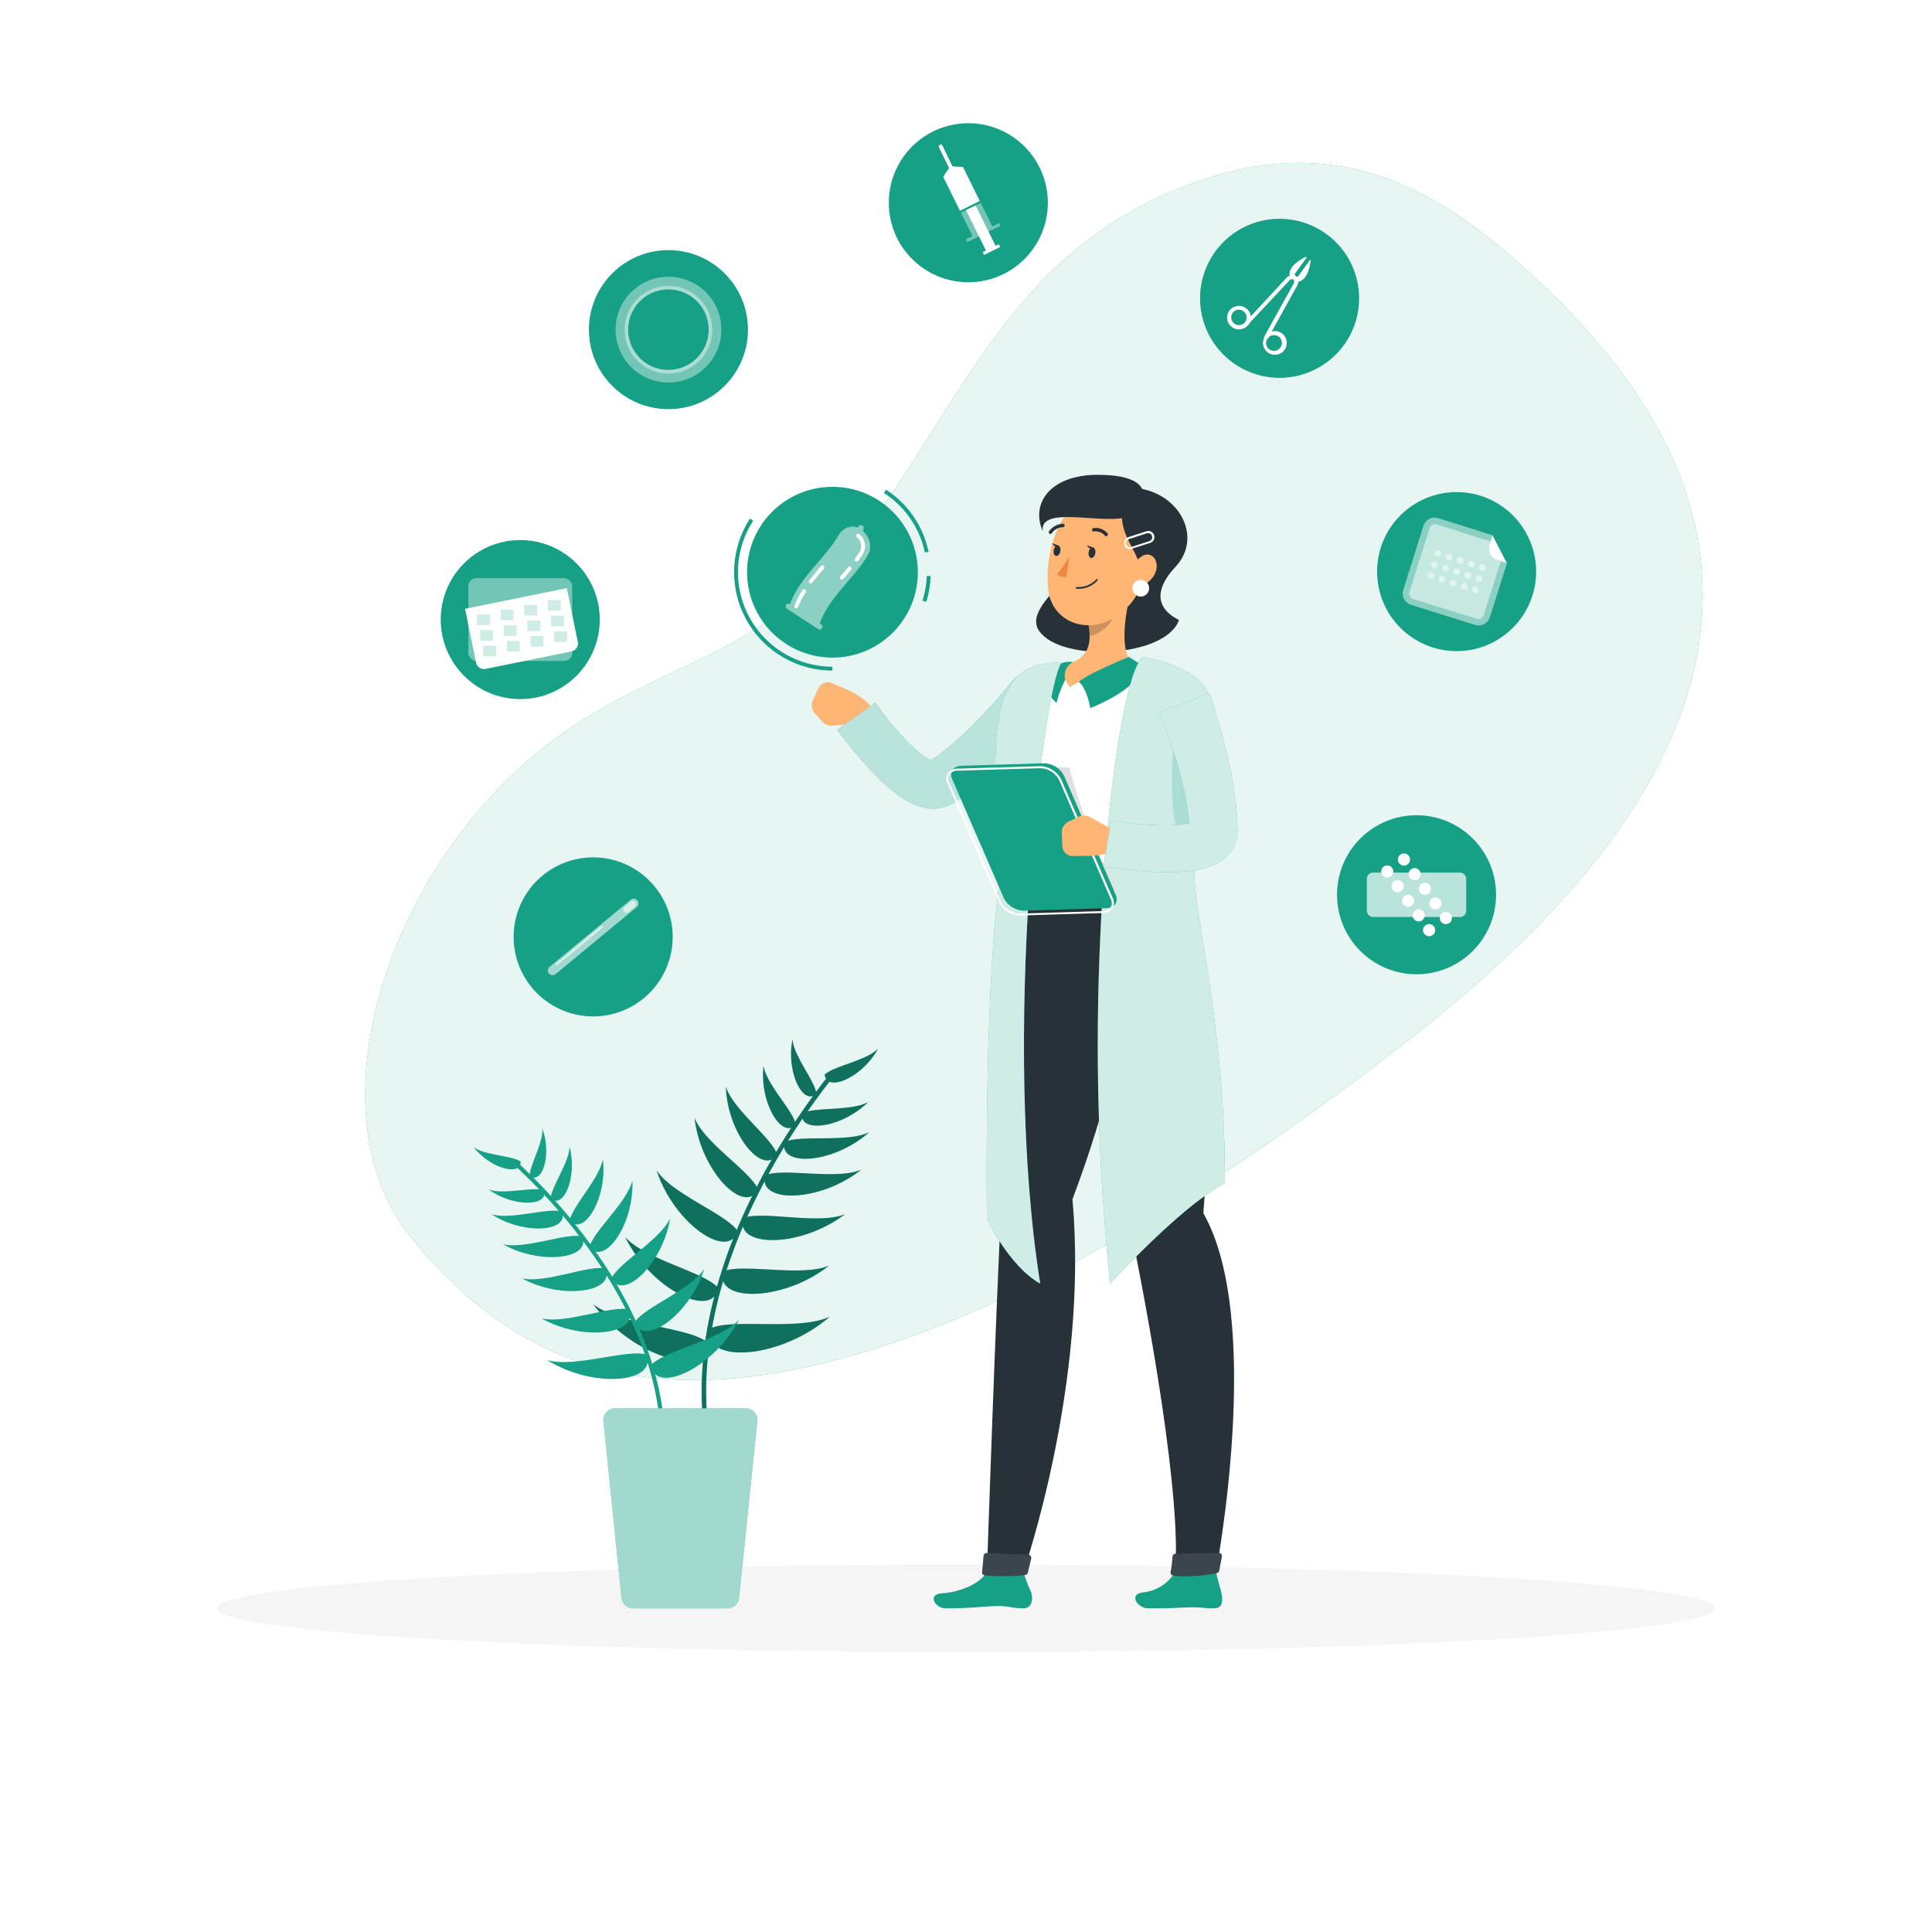 <svg class="animated" id="freepik_stories-contraception-methods" xmlns="http://www.w3.org/2000/svg" viewBox="0 0 500 500" version="1.1" xmlns:xlink="http://www.w3.org/1999/xlink" xmlns:svgjs="http://svgjs.com/svgjs"><style>svg#freepik_stories-contraception-methods:not(.animated) .animable {opacity: 0;}svg#freepik_stories-contraception-methods.animated #freepik--contraception-methods--inject-158 {animation: 1.5s Infinite  linear wind;animation-delay: 0s;}svg#freepik_stories-contraception-methods.animated #freepik--Character--inject-158 {animation: 1.5s Infinite  linear floating;animation-delay: 0s;}            @keyframes wind {                0% {                    transform: rotate( 0deg );                }                25% {                    transform: rotate( 1deg );                }                75% {                    transform: rotate( -1deg );                }            }                    @keyframes floating {                0% {                    opacity: 1;                    transform: translateY(0px);                }                50% {                    transform: translateY(-10px);                }                100% {                    opacity: 1;                    transform: translateY(0px);                }            }        </style><g id="freepik--background-simple--inject-158" class="animable" style="transform-origin: 267.587px 199.665px;"><path d="M106.09,319.86c-23.77-29.66-9-85.76,27-119.87,31.44-29.75,65.25-26.63,92.7-65,25.58-35.75,39.05-74,87.62-89.17C351.64,33.9,377.82,53.08,401,75.44c63.42,61.16,49.62,125.45-33.24,191.18C328.16,298,276.15,332.78,229.3,348.13,173.08,366.55,135.55,356.64,106.09,319.86Z" style="fill: rgb(22, 160, 133); transform-origin: 267.587px 199.665px;" id="elmmabgutfuhk" class="animable"></path><g id="elk2d9xc1ry3"><path d="M106.09,319.86c-23.77-29.66-9-85.76,27-119.87,31.44-29.75,65.25-26.63,92.7-65,25.58-35.75,39.05-74,87.62-89.17C351.64,33.9,377.82,53.08,401,75.44c63.42,61.16,49.62,125.45-33.24,191.18C328.16,298,276.15,332.78,229.3,348.13,173.08,366.55,135.55,356.64,106.09,319.86Z" style="fill: rgb(255, 255, 255); opacity: 0.9; transform-origin: 267.587px 199.665px;" class="animable"></path></g></g><g id="freepik--Shadow--inject-158" class="animable" style="transform-origin: 250px 416.24px;"><ellipse id="freepik--path--inject-158" cx="250" cy="416.24" rx="193.89" ry="11.32" style="fill: rgb(245, 245, 245); transform-origin: 250px 416.24px;" class="animable"></ellipse></g><g id="freepik--contraception-methods--inject-158" class="animable animator-active" style="transform-origin: 257.39px 146.97px;"><g id="el9l2zi0q2irb"><circle cx="250.6" cy="52.47" r="20.58" style="fill: rgb(22, 160, 133); transform-origin: 250.6px 52.47px; transform: rotate(-2.85deg);" class="animable"></circle></g><polygon points="253.56 52.01 248.43 54.54 244.1 45.76 245.93 43.01 249.23 43.23 253.56 52.01" style="fill: rgb(255, 255, 255); transform-origin: 248.83px 48.775px;" id="el56se7y35n9e" class="animable"></polygon><path d="M246.47,44.6a.51.51,0,0,1-.45-.27L243,38.14a.5.5,0,0,1,.9-.44l3,6.18a.5.5,0,0,1-.23.67A.42.42,0,0,1,246.47,44.6Z" style="fill: rgb(255, 255, 255); transform-origin: 244.95px 41.01px;" id="elyiy2kegqmib" class="animable"></path><g id="eliyk0do74bbh"><polygon points="256.81 58.59 253.81 52.5 248.68 55.03 251.68 61.12 249.96 61.97 250.31 62.67 258.87 58.44 258.53 57.74 256.81 58.59" style="fill: rgb(255, 255, 255); opacity: 0.4; transform-origin: 253.775px 57.585px;" class="animable"></polygon></g><polygon points="257.65 63.62 252.49 53.16 250 54.38 255.16 64.84 254.32 65.26 254.68 65.97 258.83 63.92 258.48 63.2 257.65 63.62" style="fill: rgb(255, 255, 255); transform-origin: 254.415px 59.565px;" id="elhkekezaeia5" class="animable"></polygon><path d="M347.82,89.28a20.58,20.58,0,1,1-4.59-28.74A20.58,20.58,0,0,1,347.82,89.28Z" style="fill: rgb(22, 160, 133); transform-origin: 331.155px 77.205px;" id="el517tgkw886y" class="animable"></path><path d="M338.13,66.69,334.28,72a.16.16,0,0,1-.26,0c-.38-.65-1.23-2.91,3.91-5.53A.16.16,0,0,1,338.13,66.69Z" style="fill: rgb(255, 255, 255); transform-origin: 335.934px 69.263px;" id="elkoun4ntvcz" class="animable"></path><path d="M327.65,87.79a.53.53,0,0,1-.24-.06.49.49,0,0,1-.19-.68l7.59-13.69a.87.87,0,0,0,0-.91l-.7-1a.49.49,0,0,1,.13-.69.5.5,0,0,1,.69.12l.7,1a1.87,1.87,0,0,1,.1,2l-7.6,13.7A.5.5,0,0,1,327.65,87.79Z" style="fill: rgb(255, 255, 255); transform-origin: 331.562px 79.233px;" id="elwfdk96vapdg" class="animable"></path><path d="M329.7,91.81a3.07,3.07,0,1,1,.48,0A2.59,2.59,0,0,1,329.7,91.81Zm0-5.06a1.83,1.83,0,0,0-.33,0,2,2,0,0,0-1.32.82,2,2,0,0,0,.45,2.83,2,2,0,0,0,2.84-.45h0a2,2,0,0,0-1.64-3.22Z" style="fill: rgb(255, 255, 255); transform-origin: 329.94px 88.75px;" id="el9qqgimods0s" class="animable"></path><path d="M339,67.31l-3.85,5.31a.15.15,0,0,0,.08.24c.74.17,3.16.26,4-5.44A.15.15,0,0,0,339,67.31Z" style="fill: rgb(255, 255, 255); transform-origin: 337.173px 70.099px;" id="elvntik4yzt5b" class="animable"></path><path d="M322.67,84.18a.48.48,0,0,1-.34-.14.48.48,0,0,1,0-.7L333,71.85a1.85,1.85,0,0,1,1.89-.51l1.17.35a.49.49,0,0,1,.34.62.5.5,0,0,1-.62.33l-1.17-.35a.87.87,0,0,0-.88.24L323,84A.52.52,0,0,1,322.67,84.18Z" style="fill: rgb(255, 255, 255); transform-origin: 329.301px 77.72px;" id="elk2jhzr3s2bq" class="animable"></path><path d="M320.61,85.23a3,3,0,0,1-1.77-.58,3,3,0,0,1-.68-4.24h0a3.05,3.05,0,0,1,2-1.21,3,3,0,0,1,2.25.54,3,3,0,0,1-1.3,5.45A3.88,3.88,0,0,1,320.61,85.23Zm0-5.07a1.84,1.84,0,0,0-.33,0A2,2,0,0,0,319,81h0a2,2,0,1,0,2.84-.45A2,2,0,0,0,320.62,80.16Zm-2.06.55h0Z" style="fill: rgb(255, 255, 255); transform-origin: 320.642px 82.196px;" id="eldgrjtzkb8r" class="animable"></path><g id="elqhxxafn7mhh"><circle cx="376.97" cy="147.93" r="20.58" style="fill: rgb(22, 160, 133); transform-origin: 376.97px 147.93px; transform: rotate(-14.13deg);" class="animable"></circle></g><g id="el98q42wnkmh"><path d="M390,145.74l-4.41,14a3.09,3.09,0,0,1-3.85,2l-16.58-5.22a3.07,3.07,0,0,1-2-3.85l5.22-16.57a3.07,3.07,0,0,1,3.85-2l14,4.41-.8,2.56a3.07,3.07,0,0,0,2,3.85Z" style="fill: rgb(255, 255, 255); opacity: 0.5; transform-origin: 376.509px 147.918px;" class="animable"></path></g><g id="elb19y90slqds"><path d="M388.4,145.24l-4.41,14a1.41,1.41,0,0,1-1.76.92L365.66,155a1.42,1.42,0,0,1-.92-1.76L370,136.62a1.4,1.4,0,0,1,1.76-.91l14,4.41-.3,1a3.07,3.07,0,0,0,2,3.85Z" style="fill: rgb(255, 255, 255); opacity: 0.5; transform-origin: 376.54px 147.933px;" class="animable"></path></g><g id="el1lkprh6kybz"><path d="M377.81,148.2a.88.88,0,1,1-.57-1.11A.89.89,0,0,1,377.81,148.2Z" style="fill: rgb(255, 255, 255); opacity: 0.5; transform-origin: 376.972px 147.928px;" class="animable"></path></g><g id="el4t494rekbra"><path d="M376.91,151.08a.88.88,0,0,1-1.11.58.9.9,0,0,1-.58-1.11.89.89,0,0,1,1.69.53Z" style="fill: rgb(255, 255, 255); opacity: 0.5; transform-origin: 376.056px 150.856px;" class="animable"></path></g><g id="elsks0rrqdkpk"><path d="M378.72,145.32a.88.88,0,1,1-.57-1.11A.88.88,0,0,1,378.72,145.32Z" style="fill: rgb(255, 255, 255); opacity: 0.5; transform-origin: 377.883px 145.049px;" class="animable"></path></g><g id="elp2ebqco65sc"><path d="M380.7,149.11a.88.88,0,0,1-1.11.57.88.88,0,0,1,.53-1.68A.89.89,0,0,1,380.7,149.11Z" style="fill: rgb(255, 255, 255); opacity: 0.5; transform-origin: 379.857px 148.841px;" class="animable"></path></g><g id="ellilhtqe6csc"><path d="M379.79,152a.88.88,0,1,1-1.68-.53.88.88,0,0,1,1.68.53Z" style="fill: rgb(255, 255, 255); opacity: 0.5; transform-origin: 378.95px 151.735px;" class="animable"></path></g><g id="el4jq8xp9lhs4"><path d="M381.61,146.22a.88.88,0,0,1-1.11.58.9.9,0,0,1-.58-1.11.89.89,0,0,1,1.69.53Z" style="fill: rgb(255, 255, 255); opacity: 0.5; transform-origin: 380.756px 145.996px;" class="animable"></path></g><g id="eltdgrergitjl"><path d="M383.58,150a.88.88,0,0,1-1.68-.52.88.88,0,1,1,1.68.52Z" style="fill: rgb(255, 255, 255); opacity: 0.5; transform-origin: 382.75px 149.707px;" class="animable"></path></g><g id="elah54tqhk31s"><path d="M382.67,152.9a.88.88,0,1,1-.57-1.11A.89.89,0,0,1,382.67,152.9Z" style="fill: rgb(255, 255, 255); opacity: 0.5; transform-origin: 381.832px 152.628px;" class="animable"></path></g><g id="elawur7prfcxi"><path d="M384.49,147.13a.88.88,0,1,1-.58-1.11A.89.89,0,0,1,384.49,147.13Z" style="fill: rgb(255, 255, 255); opacity: 0.5; transform-origin: 383.651px 146.861px;" class="animable"></path></g><g id="elp6wq720u7er"><path d="M374.93,147.29a.88.88,0,1,1-.58-1.11A.89.89,0,0,1,374.93,147.29Z" style="fill: rgb(255, 255, 255); opacity: 0.5; transform-origin: 374.091px 147.021px;" class="animable"></path></g><g id="elrkgpcwvdywf"><path d="M374,150.18a.88.88,0,1,1-.57-1.11A.88.88,0,0,1,374,150.18Z" style="fill: rgb(255, 255, 255); opacity: 0.5; transform-origin: 373.163px 149.908px;" class="animable"></path></g><g id="elka2g53mgmao"><path d="M375.84,144.41a.88.88,0,0,1-1.11.57.88.88,0,0,1,.53-1.68A.89.89,0,0,1,375.84,144.41Z" style="fill: rgb(255, 255, 255); opacity: 0.5; transform-origin: 374.998px 144.141px;" class="animable"></path></g><g id="elytvu5zeg8p"><path d="M372.05,146.38a.88.88,0,0,1-1.11.58.9.9,0,0,1-.58-1.11.89.89,0,0,1,1.69.53Z" style="fill: rgb(255, 255, 255); opacity: 0.5; transform-origin: 371.196px 146.156px;" class="animable"></path></g><g id="elt2w1lnalit"><path d="M371.14,149.27a.88.88,0,0,1-1.11.57.88.88,0,0,1,.53-1.68A.89.89,0,0,1,371.14,149.27Z" style="fill: rgb(255, 255, 255); opacity: 0.5; transform-origin: 370.297px 149.001px;" class="animable"></path></g><g id="el0i65lutfkud"><path d="M373,143.5a.88.88,0,1,1-.57-1.11A.89.89,0,0,1,373,143.5Z" style="fill: rgb(255, 255, 255); opacity: 0.5; transform-origin: 372.162px 143.229px;" class="animable"></path></g><path d="M386.23,138.52l-.81,2.56a3.09,3.09,0,0,0,2,3.85l2.56.81Z" style="fill: rgb(255, 255, 255); transform-origin: 387.631px 142.13px;" id="eln5g4r9thmxj" class="animable"></path><g id="elwn3k4xuq1l"><circle cx="172.99" cy="85.31" r="20.58" style="fill: rgb(22, 160, 133); transform-origin: 172.99px 85.31px; transform: rotate(-22.5deg);" class="animable"></circle></g><g id="eloyses7epk79"><g style="opacity: 0.4; transform-origin: 173px 85.31px;" class="animable"><path d="M173,71.62a13.69,13.69,0,1,0,13.69,13.69A13.68,13.68,0,0,0,173,71.62Zm0,24.1A10.42,10.42,0,1,1,183.4,85.31,10.41,10.41,0,0,1,173,95.72Z" style="fill: rgb(255, 255, 255); transform-origin: 173px 85.31px;" id="el2cespinvlc7" class="animable"></path></g></g><g id="eltge3l9h8nef"><g style="opacity: 0.4; transform-origin: 173px 85.34px;" class="animable"><path d="M173,74a11.34,11.34,0,1,0,11.34,11.34A11.34,11.34,0,0,0,173,74Zm0,21.75A10.42,10.42,0,1,1,183.4,85.31,10.41,10.41,0,0,1,173,95.72Z" style="fill: rgb(255, 255, 255); transform-origin: 173px 85.34px;" id="el6ll2o76j2kh" class="animable"></path></g></g><g id="ell4qpvq02ufp"><circle cx="366.6" cy="231.56" r="20.58" style="fill: rgb(22, 160, 133); transform-origin: 366.6px 231.56px; transform: rotate(-80.59deg);" class="animable"></circle></g><g id="elx8x3my3528"><rect x="353.74" y="225.82" width="25.72" height="11.5" rx="1.58" style="fill: rgb(255, 255, 255); opacity: 0.7; transform-origin: 366.6px 231.57px; transform: rotate(54.41deg);" class="animable"></rect></g><path d="M369.68,231.29a1.57,1.57,0,1,1,.36-2.19A1.58,1.58,0,0,1,369.68,231.29Z" style="fill: rgb(255, 255, 255); transform-origin: 368.762px 230.015px;" id="elbtd5szbufdd" class="animable"></path><path d="M365.35,234.39a1.57,1.57,0,1,1,.36-2.19A1.56,1.56,0,0,1,365.35,234.39Z" style="fill: rgb(255, 255, 255); transform-origin: 364.436px 233.115px;" id="elmlfo1gr76z" class="animable"></path><path d="M372.39,235.08a1.57,1.57,0,1,1,.36-2.19A1.57,1.57,0,0,1,372.39,235.08Z" style="fill: rgb(255, 255, 255); transform-origin: 371.474px 233.805px;" id="elcaj36qa8tjr" class="animable"></path><path d="M368.06,238.17a1.56,1.56,0,1,1,.36-2.18A1.56,1.56,0,0,1,368.06,238.17Z" style="fill: rgb(255, 255, 255); transform-origin: 367.153px 236.901px;" id="eldpkoe0pkf9j" class="animable"></path><path d="M375.1,238.86a1.57,1.57,0,1,1,.36-2.18A1.58,1.58,0,0,1,375.1,238.86Z" style="fill: rgb(255, 255, 255); transform-origin: 374.177px 237.588px;" id="elm1xcfrme0l" class="animable"></path><path d="M370.77,242a1.57,1.57,0,1,1,.36-2.19A1.57,1.57,0,0,1,370.77,242Z" style="fill: rgb(255, 255, 255); transform-origin: 369.854px 240.725px;" id="elorkeotdmwgc" class="animable"></path><path d="M367,227.5a1.56,1.56,0,1,1,.36-2.18A1.57,1.57,0,0,1,367,227.5Z" style="fill: rgb(255, 255, 255); transform-origin: 366.091px 226.231px;" id="elzg4ox36ptum" class="animable"></path><path d="M362.64,230.6a1.57,1.57,0,1,1,.36-2.18A1.55,1.55,0,0,1,362.64,230.6Z" style="fill: rgb(255, 255, 255); transform-origin: 361.723px 229.328px;" id="el6b9c2eyyg1j" class="animable"></path><path d="M364.26,223.72a1.57,1.57,0,1,1,.36-2.19A1.58,1.58,0,0,1,364.26,223.72Z" style="fill: rgb(255, 255, 255); transform-origin: 363.342px 222.445px;" id="elug4pg9ufcim" class="animable"></path><path d="M359.93,226.81a1.56,1.56,0,1,1,.36-2.18A1.55,1.55,0,0,1,359.93,226.81Z" style="fill: rgb(255, 255, 255); transform-origin: 359.025px 225.541px;" id="eljfx5zredme" class="animable"></path><path d="M166.62,258.33a20.58,20.58,0,1,1,2.73-29A20.58,20.58,0,0,1,166.62,258.33Z" style="fill: rgb(22, 160, 133); transform-origin: 153.509px 242.467px;" id="elbmqh2ssjcfa" class="animable"></path><g id="el0nxs5vyixumr"><path d="M142.07,251.94h0a1.23,1.23,0,0,1,.16-1.72l21-17.36a1.22,1.22,0,0,1,1.72.16h0a1.22,1.22,0,0,1-.16,1.72l-21,17.36A1.22,1.22,0,0,1,142.07,251.94Z" style="fill: rgb(255, 255, 255); opacity: 0.6; transform-origin: 153.512px 242.48px;" class="animable"></path></g><g id="ellfwco12evhd"><path d="M161.49,235.87h0a.82.82,0,0,1,.11-1.16l1.64-1.36a.83.83,0,0,1,1.16.11h0a.84.84,0,0,1-.11,1.16L162.64,236A.81.81,0,0,1,161.49,235.87Z" style="fill: rgb(255, 255, 255); opacity: 0.6; transform-origin: 162.941px 234.673px;" class="animable"></path></g><g id="ele7nop7d262o"><path d="M143.87,249.75h0a.28.28,0,0,1,0-.39l11.73-9.71a.28.28,0,0,1,.39,0h0a.28.28,0,0,1,0,.39l-11.73,9.71A.28.28,0,0,1,143.87,249.75Z" style="fill: rgb(255, 255, 255); opacity: 0.6; transform-origin: 149.93px 244.7px;" class="animable"></path></g><g id="elzz6w0q4bi2"><circle cx="134.64" cy="160.35" r="20.58" style="fill: rgb(22, 160, 133); transform-origin: 134.64px 160.35px; transform: rotate(-86.46deg);" class="animable"></circle></g><g id="elw06yosium9"><rect x="121.21" y="149.63" width="26.88" height="21.44" rx="2.1" style="fill: rgb(255, 255, 255); opacity: 0.4; transform-origin: 134.65px 160.35px; transform: rotate(-11.49deg);" class="animable"></rect></g><path d="M120.36,157.56l2.83,13.91a2.11,2.11,0,0,0,2.48,1.64l22.22-4.52a2.1,2.1,0,0,0,1.64-2.47l-2.83-13.91Z" style="fill: rgb(255, 255, 255); transform-origin: 134.965px 162.681px;" id="el8mvc181nqpn" class="animable"></path><g id="elp5gvmtpw8un"><rect x="135.66" y="156.54" width="3.35" height="2.75" style="fill: rgb(22, 160, 133); opacity: 0.2; transform-origin: 137.335px 157.915px; transform: rotate(-11.49deg);" class="animable"></rect></g><g id="elipnwbl4g37"><rect x="136.48" y="160.58" width="3.35" height="2.75" style="fill: rgb(22, 160, 133); opacity: 0.2; transform-origin: 138.155px 161.955px; transform: rotate(-11.49deg);" class="animable"></rect></g><g id="elxd8f8y5h1v"><rect x="141.78" y="155.3" width="3.35" height="2.75" style="fill: rgb(22, 160, 133); opacity: 0.2; transform-origin: 143.455px 156.675px; transform: rotate(-11.49deg);" class="animable"></rect></g><g id="ela9g3nnkyuue"><rect x="142.6" y="159.34" width="3.35" height="2.75" style="fill: rgb(22, 160, 133); opacity: 0.2; transform-origin: 144.275px 160.715px; transform: rotate(-11.49deg);" class="animable"></rect></g><g id="elaupti5cozu"><rect x="129.54" y="157.78" width="3.35" height="2.75" style="fill: rgb(22, 160, 133); opacity: 0.2; transform-origin: 131.215px 159.155px; transform: rotate(-11.49deg);" class="animable"></rect></g><g id="elvg5cnx7q78"><rect x="130.36" y="161.83" width="3.35" height="2.75" style="fill: rgb(22, 160, 133); opacity: 0.2; transform-origin: 132.035px 163.205px; transform: rotate(-11.49deg);" class="animable"></rect></g><g id="eln6pxkrqss6"><rect x="123.42" y="159.03" width="3.35" height="2.75" style="fill: rgb(22, 160, 133); opacity: 0.2; transform-origin: 125.095px 160.405px; transform: rotate(-11.49deg);" class="animable"></rect></g><g id="el9if9z4pt9u9"><rect x="124.24" y="163.07" width="3.35" height="2.75" style="fill: rgb(22, 160, 133); opacity: 0.2; transform-origin: 125.915px 164.445px; transform: rotate(-11.49deg);" class="animable"></rect></g><g id="elul8gyexaind"><rect x="137.3" y="164.62" width="3.35" height="2.75" style="fill: rgb(22, 160, 133); opacity: 0.2; transform-origin: 138.975px 165.995px; transform: rotate(-11.49deg);" class="animable"></rect></g><g id="elgwc6egwo62"><rect x="143.43" y="163.38" width="3.35" height="2.75" style="fill: rgb(22, 160, 133); opacity: 0.2; transform-origin: 145.105px 164.755px; transform: rotate(-11.49deg);" class="animable"></rect></g><g id="ellnfmkc6etzr"><rect x="131.18" y="165.87" width="3.35" height="2.75" style="fill: rgb(22, 160, 133); opacity: 0.2; transform-origin: 132.855px 167.245px; transform: rotate(-11.49deg);" class="animable"></rect></g><g id="elorsmfcds31"><rect x="125.06" y="167.11" width="3.35" height="2.75" style="fill: rgb(22, 160, 133); opacity: 0.2; transform-origin: 126.735px 168.485px; transform: rotate(-11.49deg);" class="animable"></rect></g></g><g id="freepik--Character--inject-158" class="animable" style="transform-origin: 255.133px 269.558px;"><path d="M290.93,126.21c13.24-.74,21,12.21,13.32,20.45s-2.22,12.29.87,13.79c-3.38,9.74-30.44,11.08-36.18,2.86-4.82-6.9,14-15.78,9.46-23.31S280.63,126,290.93,126.21Z" style="fill: rgb(38, 50, 56); transform-origin: 287.717px 147.443px;" id="el1c7ub1ekewm" class="animable"></path><path d="M210.9,184.63l1.86,2.09a3.25,3.25,0,0,0,2.78,1.08l4.89-.52a6.09,6.09,0,0,0,4.66-3.07l.59-1.06c-2.84-3.68-8.63-5.57-8.63-5.57l-1.59-.72a2.71,2.71,0,0,0-3.64,1.27l-1.47,3.13A3.12,3.12,0,0,0,210.9,184.63Z" style="fill: rgb(255, 181, 115); transform-origin: 217.881px 182.201px;" id="elrn5exqy3xfj" class="animable"></path><path d="M273.44,184.15c-1.07,1.2-2,2.24-3.07,3.33s-2.05,2.12-3.09,3.17c-2.09,2.09-4.2,4.16-6.4,6.16a93.73,93.73,0,0,1-14.55,11.25l-.05,0a4,4,0,0,1-.4.22,10.14,10.14,0,0,1-4.68,1,12.36,12.36,0,0,1-3.57-.69,19.49,19.49,0,0,1-4.67-2.43,45,45,0,0,1-6.35-5.51c-1.86-1.88-3.57-3.8-5.2-5.76s-3.19-3.87-4.79-6l9.9-7.05c1.24,1.74,2.69,3.65,4.12,5.38s3,3.43,4.51,5a33.12,33.12,0,0,0,4.64,3.9,7.79,7.79,0,0,0,1.74.9c.15.05.18,0,0,0a2.37,2.37,0,0,0-1.17.26l-.45.24a62.3,62.3,0,0,0,6.12-4.6c2-1.7,4-3.55,5.89-5.47s3.79-3.91,5.61-5.95c.9-1,1.8-2.06,2.68-3.11s1.77-2.13,2.53-3.1Z" style="fill: rgb(22, 160, 133); transform-origin: 245.03px 192.287px;" id="el3jqcvimxcy7" class="animable"></path><g id="elwg30v8jmvvl"><path d="M273.44,184.15c-1.07,1.2-2,2.24-3.07,3.33s-2.05,2.12-3.09,3.17c-2.09,2.09-4.2,4.16-6.4,6.16a93.73,93.73,0,0,1-14.55,11.25l-.05,0a4,4,0,0,1-.4.22,10.14,10.14,0,0,1-4.68,1,12.36,12.36,0,0,1-3.57-.69,19.49,19.49,0,0,1-4.67-2.43,45,45,0,0,1-6.35-5.51c-1.86-1.88-3.57-3.8-5.2-5.76s-3.19-3.87-4.79-6l9.9-7.05c1.24,1.74,2.69,3.65,4.12,5.38s3,3.43,4.51,5a33.12,33.12,0,0,0,4.64,3.9,7.79,7.79,0,0,0,1.74.9c.15.05.18,0,0,0a2.37,2.37,0,0,0-1.17.26l-.45.24a62.3,62.3,0,0,0,6.12-4.6c2-1.7,4-3.55,5.89-5.47s3.79-3.91,5.61-5.95c.9-1,1.8-2.06,2.68-3.11s1.77-2.13,2.53-3.1Z" style="fill: rgb(255, 255, 255); opacity: 0.7; transform-origin: 245.03px 192.287px;" class="animable"></path></g><path d="M297.14,416.23c7,0,6.46-.11,10.37-.24,3.35-.12,4.14.3,6.82.24,2.25-.05,2.22-2.2,1.6-4.67-.32-1.24-.81-2.76-1.24-4.77H304.13a10.86,10.86,0,0,1-8.35,5.32C292,412.61,294.37,416.23,297.14,416.23Z" style="fill: rgb(22, 160, 133); transform-origin: 305.055px 411.513px;" id="eltqj8grbkg2d" class="animable"></path><path d="M244.73,416.23c6.83,0,9.13-.45,13-.58,3.3-.12,3.81.58,7.15.58,2.21,0,2.63-2.49,1.91-4.36a28.7,28.7,0,0,1-1.91-5.08h-9.43c-1.84,3-6.57,5.2-11.77,5.57C239.93,412.63,242,416.23,244.73,416.23Z" style="fill: rgb(22, 160, 133); transform-origin: 254.377px 411.51px;" id="elzf42123smy" class="animable"></path><path d="M261.43,230s-3.66,49.16-2.21,80.38c-1.56,29.31-3.8,96.43-3.8,96.43.16,1.5,8.05.9,9.43,0,0,0,17-48.89,12.7-96.43C296.23,260.78,294.14,230,294.14,230Z" style="fill: rgb(38, 50, 56); transform-origin: 274.815px 318.862px;" id="eluk67qqg09t" class="animable"></path><path d="M271.24,230s14.51,55.49,20.27,82.74c6.06,28.61,14.24,75.06,12.62,94.07,1.6.95,7.33,1,10.56,0,0,0,12.47-65.26-3.26-92.81,5.5-67.79-12.47-84-12.47-84Z" style="fill: rgb(38, 50, 56); transform-origin: 295.31px 318.771px;" id="elc85rooqenrt" class="animable"></path><path d="M303.44,402.83a28.59,28.59,0,0,1-.47,3.91.78.78,0,0,0,.65,1c3.85.62,9.47-.28,11.25-.6a.82.82,0,0,0,.67-.67l.68-3.65a.79.79,0,0,0-.8-.94l-11.17.21A.83.83,0,0,0,303.44,402.83Z" style="fill: rgb(38, 50, 56); transform-origin: 309.585px 404.916px;" id="ela6bp8279a4p" class="animable"></path><g id="elqpbbiam22l9"><path d="M303.44,402.83a28.59,28.59,0,0,1-.47,3.91.78.78,0,0,0,.65,1c3.85.62,9.47-.28,11.25-.6a.82.82,0,0,0,.67-.67l.68-3.65a.79.79,0,0,0-.8-.94l-11.17.21A.83.83,0,0,0,303.44,402.83Z" style="fill: rgb(255, 255, 255); opacity: 0.1; transform-origin: 309.585px 404.916px;" class="animable"></path></g><path d="M254.54,402.66c-.08,1-.22,2.83-.38,4.17a.81.81,0,0,0,.7.9,56,56,0,0,0,10.41-.12A.81.81,0,0,0,266,407l.87-3.65a.82.82,0,0,0-.76-1l-10.71-.42A.79.79,0,0,0,254.54,402.66Z" style="fill: rgb(38, 50, 56); transform-origin: 260.522px 404.921px;" id="elpla23z6g26r" class="animable"></path><g id="elcfpowcmfk3o"><path d="M254.54,402.66c-.08,1-.22,2.83-.38,4.17a.81.81,0,0,0,.7.9,56,56,0,0,0,10.41-.12A.81.81,0,0,0,266,407l.87-3.65a.82.82,0,0,0-.76-1l-10.71-.42A.79.79,0,0,0,254.54,402.66Z" style="fill: rgb(255, 255, 255); opacity: 0.1; transform-origin: 260.522px 404.921px;" class="animable"></path></g><path d="M259.31,185.79a167.31,167.31,0,0,0,.24,17.17c.29,7.46.8,14.79,1.88,27H299c-.75-10.58.48-22.62,7.22-46.41a8.76,8.76,0,0,0-7.49-11.38c-1.49-.15-3.06-.27-4.68-.35a118.08,118.08,0,0,0-17,0c-1.86.17-3.77.4-5.61.65A14.12,14.12,0,0,0,259.31,185.79Z" style="fill: rgb(255, 255, 255); transform-origin: 282.914px 200.737px;" id="elvzqvr2g97g" class="animable"></path><path d="M292.81,152.65c-1.48,5.48-3.3,15.53.26,19.19,0,0-5.19-.78-16.22,6-3.19-4.58-.82-6-.82-6,6.22-1.46,6.4-6,5.66-10.26Z" style="fill: rgb(255, 181, 115); transform-origin: 284.127px 165.245px;" id="el3h87z6suzzh" class="animable"></path><path d="M279.17,176.5c2.07,1.38,3,6.74,3,6.74s13.72-5.19,13.22-11.25a35.16,35.16,0,0,1-3.19-2S281.29,174.41,279.17,176.5Z" style="fill: rgb(22, 160, 133); transform-origin: 287.287px 176.615px;" id="el5u0i5bfhxmf" class="animable"></path><path d="M275.72,175.92a23.5,23.5,0,0,0-2.27,6c-5.51-4.55.9-10.07.9-10.07a4.65,4.65,0,0,1,3.28-.47A3.88,3.88,0,0,0,275.72,175.92Z" style="fill: rgb(22, 160, 133); transform-origin: 274.422px 176.593px;" id="elmeqvs48460s" class="animable"></path><g id="eld61436ngquk"><path d="M288.28,156.29l-6.59,5.29a17.36,17.36,0,0,1,.3,3c2.36-.34,5.76-2.9,6.19-5.34A8.29,8.29,0,0,0,288.28,156.29Z" style="opacity: 0.2; transform-origin: 285.029px 160.435px;" class="animable"></path></g><path d="M297.49,141.65c-1.66,8.85-2.18,12.62-7.23,16.87-7.6,6.39-18,3-19-6-.89-8.12,2-21.24,11.1-24.16A11.53,11.53,0,0,1,297.49,141.65Z" style="fill: rgb(255, 181, 115); transform-origin: 284.427px 144.755px;" id="elcdl6nex04ai" class="animable"></path><path d="M291.09,130.15c-2.69,7.16,3.07,11.42,4.35,17.61C302.11,143.33,302.58,124.81,291.09,130.15Z" style="fill: rgb(38, 50, 56); transform-origin: 295.268px 138.476px;" id="el292tj4q6hk7" class="animable"></path><path d="M292.44,142.12a1.58,1.58,0,0,1-.71-.17A1.53,1.53,0,0,1,291,141a1.57,1.57,0,0,1,.09-1.2,1.59,1.59,0,0,1,.91-.78l4.68-1.52a1.57,1.57,0,1,1,1,3h0L292.92,142A1.61,1.61,0,0,1,292.44,142.12Zm4.68-4.16a1,1,0,0,0-.33.06l-4.68,1.52a1.07,1.07,0,0,0-.69,1.34,1.08,1.08,0,0,0,.53.62,1.07,1.07,0,0,0,.82.07l4.68-1.53a1.06,1.06,0,0,0,.68-1.34,1,1,0,0,0-.53-.62A1,1,0,0,0,297.12,138Zm.41,2.32Z" style="fill: rgb(255, 255, 255); transform-origin: 294.842px 139.769px;" id="elwg78q99yt9" class="animable"></path><path d="M283.47,143.12c-.11.75-.58,1.33-1.06,1.29s-.78-.67-.68-1.42.59-1.33,1.07-1.29S283.58,142.37,283.47,143.12Z" style="fill: rgb(38, 50, 56); transform-origin: 282.602px 143.055px;" id="eloyyi370326" class="animable"></path><path d="M274.43,142.59c-.11.75-.59,1.33-1.07,1.29s-.78-.67-.67-1.42.58-1.33,1.06-1.29S274.53,141.84,274.43,142.59Z" style="fill: rgb(38, 50, 56); transform-origin: 273.558px 142.525px;" id="elv7n2ysmsha8" class="animable"></path><path d="M274,141.22l-1.69-.64S273,142.05,274,141.22Z" style="fill: rgb(38, 50, 56); transform-origin: 273.155px 141.027px;" id="elgt3optf7j9i" class="animable"></path><path d="M276.77,144a22.25,22.25,0,0,1-3.31,4.59,3,3,0,0,0,2.55.69Z" style="fill: rgb(237, 137, 62); transform-origin: 275.115px 146.667px;" id="el83eyop5bscs" class="animable"></path><path d="M279.83,152.36a7.37,7.37,0,0,1-1.25,0,.2.2,0,0,1-.18-.24.24.24,0,0,1,.25-.2,6.28,6.28,0,0,0,5.07-2,.21.21,0,0,1,.31,0,.22.22,0,0,1,0,.31A6.66,6.66,0,0,1,279.83,152.36Z" style="fill: rgb(38, 50, 56); transform-origin: 281.245px 151.119px;" id="eltthph28s6zl" class="animable"></path><path d="M298.49,149.17a6.17,6.17,0,0,1-4.21,2.7c-2.12.24-2.66-2.23-1.63-4.46.93-2,3.14-4.55,5.06-3.75S299.82,147.27,298.49,149.17Z" style="fill: rgb(255, 181, 115); transform-origin: 295.745px 147.698px;" id="el7bgvw1ohv8s" class="animable"></path><path d="M297.39,152.23a2.16,2.16,0,1,1-2.16-2.16A2.16,2.16,0,0,1,297.39,152.23Z" style="fill: rgb(255, 255, 255); transform-origin: 295.23px 152.23px;" id="elku84ptjbj2p" class="animable"></path><path d="M286.26,138.77a.41.41,0,0,1-.3-.14,3.27,3.27,0,0,0-2.87-1.1.41.41,0,0,1-.49-.34.48.48,0,0,1,.38-.52,4,4,0,0,1,3.64,1.35.44.44,0,0,1-.05.62A.53.53,0,0,1,286.26,138.77Z" style="fill: rgb(38, 50, 56); transform-origin: 284.661px 137.697px;" id="eleynyqodwzc9" class="animable"></path><path d="M271.89,138.17a.43.43,0,0,1-.31-.08.44.44,0,0,1-.06-.62,4.66,4.66,0,0,1,3.62-1.92.4.4,0,0,1,.38.46.47.47,0,0,1-.48.42,3.73,3.73,0,0,0-2.85,1.56A.5.5,0,0,1,271.89,138.17Z" style="fill: rgb(38, 50, 56); transform-origin: 273.472px 136.862px;" id="el4t8e6wwp40r" class="animable"></path><path d="M283,141.76l-1.69-.65S282,142.58,283,141.76Z" style="fill: rgb(38, 50, 56); transform-origin: 282.155px 141.559px;" id="el8dsgmjqket7" class="animable"></path><path d="M295.82,170c-4.17,2.86-9.75,33.62-11.35,79.38a600,600,0,0,0,2.83,82.86s18.27-20.08,29.68-26c.22-42.7-8.87-71.87-7.82-82.65s7-40.59,2.43-46.19S295.82,170,295.82,170Z" style="fill: rgb(22, 160, 133); transform-origin: 300.543px 251.12px;" id="el3l7erf7nakp" class="animable"></path><g id="elgu29j9rbsq"><path d="M295.82,170c-4.17,2.86-9.75,33.62-11.35,79.38a600,600,0,0,0,2.83,82.86s18.27-20.08,29.68-26c.22-42.7-8.87-71.87-7.82-82.65s7-40.59,2.43-46.19S295.82,170,295.82,170Z" style="fill: rgb(255, 255, 255); opacity: 0.8; transform-origin: 300.543px 251.12px;" class="animable"></path></g><path d="M274.68,171.53c-4.86,7.21-15.61,97-5.47,160.67-8-4.44-13.79-16.7-13.79-16.7s-.79-55.42,3-85.52C257.64,194.64,253.44,170.7,274.68,171.53Z" style="fill: rgb(22, 160, 133); transform-origin: 265.016px 251.855px;" id="elu36p2jameh" class="animable"></path><g id="elqz23uhlqk2a"><path d="M274.68,171.53c-4.86,7.21-15.61,97-5.47,160.67-8-4.44-13.79-16.7-13.79-16.7s-.79-55.42,3-85.52C257.64,194.64,253.44,170.7,274.68,171.53Z" style="fill: rgb(255, 255, 255); opacity: 0.8; transform-origin: 265.016px 251.855px;" class="animable"></path></g><path d="M289.09,230.41a162.59,162.59,0,0,1-6.83-14.78c-3.08-7.78-5.54-17-5.54-17s-23.32-.88-27.66,1.75c2.54,9.89,13.56,33.75,13.56,33.75S280.25,233.82,289.09,230.41Z" style="fill: rgb(224, 224, 224); transform-origin: 269.075px 216.309px;" id="elfs6lr0dbcx6" class="animable"></path><path d="M265.12,235.68l21.2-.64c2.13-.06,3.23-1.62,2.43-3.46l-13.37-30.81a6,6,0,0,0-5.33-3.23l-21.2.64c-2.13.06-3.22,1.62-2.42,3.46l13.37,30.81A6,6,0,0,0,265.12,235.68Z" style="fill: rgb(22, 160, 133); transform-origin: 267.589px 216.61px;" id="el902t0y6fsv8" class="animable"></path><path d="M264,236.93a6.28,6.28,0,0,1-5.42-3.38L245.2,202.74a2.66,2.66,0,0,1,.08-2.55,3,3,0,0,1,2.57-1.26l21.19-.64a6.28,6.28,0,0,1,5.57,3.38L288,232.48a2.71,2.71,0,0,1-.08,2.56,3,3,0,0,1-2.57,1.25l-21.2.64H264Zm.13-.5v0l21.2-.64a2.55,2.55,0,0,0,2.15-1,2.19,2.19,0,0,0,0-2.09l-13.37-30.81a5.68,5.68,0,0,0-5.09-3.08l-21.2.64a2.57,2.57,0,0,0-2.16,1,2.2,2.2,0,0,0,0,2.09L259,233.35A5.71,5.71,0,0,0,264.12,236.43Z" style="fill: rgb(255, 255, 255); transform-origin: 266.598px 217.61px;" id="el2nri0adpp6g" class="animable"></path><path d="M276.56,212.63l2.51-1.23a3.28,3.28,0,0,1,3,.06l4.32,2.35a6,6,0,0,1,3.13,4.61l.15,1.21c-4,2.32-10.1,1.86-10.1,1.86l-1.75.06a2.71,2.71,0,0,1-2.88-2.57l-.16-3.45A3.1,3.1,0,0,1,276.56,212.63Z" style="fill: rgb(255, 181, 115); transform-origin: 282.224px 216.311px;" id="eliffdbawwyd8" class="animable"></path><g id="elhllw5btrruo"><path d="M303.77,189.09c-.84,13.74-.89,26.32,2.78,28.44C310.85,213.3,310.54,207.38,303.77,189.09Z" style="fill: rgb(22, 160, 133); opacity: 0.2; transform-origin: 306.347px 203.31px;" class="animable"></path></g><path d="M313,179.39c.54,1.54,1,2.91,1.41,4.36s.86,2.86,1.26,4.3c.8,2.88,1.57,5.77,2.22,8.71a85.09,85.09,0,0,1,2.38,18.55,3.39,3.39,0,0,1,0,.45v.06a9.25,9.25,0,0,1-2.16,5.12,10.78,10.78,0,0,1-3.31,2.57,18,18,0,0,1-5.25,1.66,45.7,45.7,0,0,1-8.47.5c-2.67,0-5.25-.21-7.81-.45s-5.05-.51-7.72-.91l2-12c2.16.36,4.56.69,6.84.92s4.6.35,6.82.37a33.92,33.92,0,0,0,6.15-.45,6.85,6.85,0,0,0,1.72-.53c.07,0-.08,0-.42.36a3.29,3.29,0,0,0-.76,1.79l0,.52a57.19,57.19,0,0,0-.83-7.57c-.45-2.6-1.09-5.24-1.79-7.86s-1.52-5.25-2.41-7.85c-.45-1.3-.91-2.6-1.4-3.88s-1-2.61-1.46-3.75Z" style="fill: rgb(22, 160, 133); transform-origin: 302.914px 202.543px;" id="elo9afkrv6ehj" class="animable"></path><g id="el3ftdjjtsues"><path d="M313,179.39c.54,1.54,1,2.91,1.41,4.36s.86,2.86,1.26,4.3c.8,2.88,1.57,5.77,2.22,8.71a85.09,85.09,0,0,1,2.38,18.55,3.39,3.39,0,0,1,0,.45v.06a9.25,9.25,0,0,1-2.16,5.12,10.78,10.78,0,0,1-3.31,2.57,18,18,0,0,1-5.25,1.66,45.7,45.7,0,0,1-8.47.5c-2.67,0-5.25-.21-7.81-.45s-5.05-.51-7.72-.91l2-12c2.16.36,4.56.69,6.84.92s4.6.35,6.82.37a33.92,33.92,0,0,0,6.15-.45,6.85,6.85,0,0,0,1.72-.53c.07,0-.08,0-.42.36a3.29,3.29,0,0,0-.76,1.79l0,.52a57.19,57.19,0,0,0-.83-7.57c-.45-2.6-1.09-5.24-1.79-7.86s-1.52-5.25-2.41-7.85c-.45-1.3-.91-2.6-1.4-3.88s-1-2.61-1.46-3.75Z" style="fill: rgb(255, 255, 255); opacity: 0.8; transform-origin: 302.914px 202.543px;" class="animable"></path></g><path d="M293.79,132.71c-4.51,4.51-24.74-2.8-23.94,4.7-3.12-7,1.79-14.53,14.26-14.53C299.37,122.88,296.53,130,293.79,132.71Z" style="fill: rgb(38, 50, 56); transform-origin: 282.45px 130.145px;" id="elefid5ao1zh" class="animable"></path><path d="M239.72,155.76l-1-.3a23.8,23.8,0,0,0,1.12-6.38l1,0A25.35,25.35,0,0,1,239.72,155.76Z" style="fill: rgb(22, 160, 133); transform-origin: 239.78px 152.42px;" id="elc1x4b1xqyj5" class="animable"></path><path d="M239.36,143a24.26,24.26,0,0,0-10.6-15.42l.55-.84a25.26,25.26,0,0,1,11,16.05Z" style="fill: rgb(22, 160, 133); transform-origin: 234.535px 134.87px;" id="elbh0j6xmo4db" class="animable"></path><path d="M215.42,173.54a25.45,25.45,0,0,1-21.32-39.32l.83.54a24.46,24.46,0,0,0,20.49,37.78Z" style="fill: rgb(22, 160, 133); transform-origin: 202.704px 153.88px;" id="elywrt99icnx" class="animable"></path><g id="el261dsufez9g"><circle cx="215.44" cy="148.09" r="22.1" style="fill: rgb(22, 160, 133); transform-origin: 215.44px 148.09px; transform: rotate(-1.52deg);" class="animable"></circle></g><g id="el88z8gntwsyw"><path d="M212.42,161.51l-.29-.19c2.58-6.93,8.81-11.49,12.5-17.7,1.19-2,.39-4.73-1.34-6.27l.18-.38a.77.77,0,0,0-.36-1h0a.77.77,0,0,0-1,.37l-.1.2c-1.91-.76-3.91.17-5.07,2.09-3.69,6.21-9.92,10.77-12.5,17.7h0a.74.74,0,0,0-1,.22.73.73,0,0,0,.22,1l8,5.21a.74.74,0,1,0,.81-1.23Z" style="fill: rgb(255, 255, 255); opacity: 0.5; transform-origin: 214.262px 149.416px;" class="animable"></path></g><path d="M209.84,151a.5.5,0,0,1-.3-.11.49.49,0,0,1-.09-.7c1-1.23,2-2.47,3-3.67a.5.5,0,1,1,.75.66c-1,1.18-2.06,2.41-3,3.63A.53.53,0,0,1,209.84,151Z" style="fill: rgb(255, 255, 255); transform-origin: 211.341px 148.667px;" id="elhxna0ndldoo" class="animable"></path><path d="M206.08,157.43a.33.33,0,0,1-.17,0,.49.49,0,0,1-.3-.64,21.28,21.28,0,0,1,2.06-4.06.5.5,0,0,1,.85.54,20.21,20.21,0,0,0-2,3.87A.52.52,0,0,1,206.08,157.43Z" style="fill: rgb(255, 255, 255); transform-origin: 207.088px 154.969px;" id="elhgu48duz1y" class="animable"></path><path d="M217.88,150a.51.51,0,0,1-.32-.12.49.49,0,0,1-.06-.7c.7-.81,1.36-1.59,2-2.37a.49.49,0,0,1,.7-.07.5.5,0,0,1,.07.7c-.65.79-1.32,1.58-2,2.38A.5.5,0,0,1,217.88,150Z" style="fill: rgb(255, 255, 255); transform-origin: 218.881px 148.312px;" id="elsztfxsoipp" class="animable"></path><path d="M221.69,145.34a.52.52,0,0,1-.29-.09.51.51,0,0,1-.11-.7c.52-.73,1-1.42,1.39-2.11a3,3,0,0,0-.9-3.39.5.5,0,1,1,.66-.74,3.93,3.93,0,0,1,1.1,4.65c-.43.71-.9,1.42-1.44,2.18A.51.51,0,0,1,221.69,145.34Z" style="fill: rgb(255, 255, 255); transform-origin: 222.54px 141.738px;" id="elek6yzubu2d6" class="animable"></path></g><g id="freepik--Plant--inject-158" class="animable" style="transform-origin: 174.915px 342.61px;"><path d="M202.94,296.82c.61,5.19,13.59,3.73,22-3.81-5.23,2.61-16.3.83-21,2.22,1.26-2,2.51-3.93,3.73-5.73,1.26,3.55,10.9,1.77,17-4.29-3.75,2.13-11.72,1.44-15.66,2.42,2-2.9,3.94-5.48,5.66-7.69,2.77,1.18,9.32-2.59,12.59-8.54-3.06,3.14-11.71,4.51-13.85,6.76a2.52,2.52,0,0,0,.38,1c-.83,1.06-1.7,2.21-2.61,3.43-.67-3.27-5.8-9.46-6.07-13.61-1.58,7.63,2,15.88,5.32,14.64-1.49,2.05-3.07,4.29-4.68,6.73-1.21-3.63-7.43-9.94-8.14-14.5-1,8.49,3.61,17.16,7.17,16-1.3,2-2.61,4.1-3.92,6.3-2-4.33-11.23-11.24-13-16.91.32,10.78,7.58,20.76,11.86,18.85q-2,3.39-3.86,7.07c-2.71-4.69-13.63-11.61-16.1-17.83,1.32,12,10.25,22.52,14.92,20.18-1.4,2.83-2.74,5.76-4,8.79-3.36-4.37-16.76-9.33-20.75-15.41,3.95,12.24,15.58,21.27,19.83,17.64a127.89,127.89,0,0,0-4.2,12.44c-4.14-4-18.72-7.13-23.75-12.81,5.87,12,19.12,19.57,23.06,15.34A109.27,109.27,0,0,0,182.52,347c-5.41-3.63-22.29-4.16-29-9.47,8.84,12,24.79,17.77,28.64,12.67a86,86,0,0,0,1.45,28.48l1.13-.26a86.46,86.46,0,0,1-.89-32.19c1.76,6.53,19.31,4.58,30.91-5.49-7.78,3.71-24.46.49-30.48,2.89a111.45,111.45,0,0,1,2.88-12.09c1.87,5.41,17,4.25,27.4-4-6.82,2.89-20.78-.33-26.53,1.21,1.27-3.91,2.7-7.7,4.26-11.34,1.34,5.47,16.11,4.68,26.36-3.16-6.51,2.63-19.66-.6-25.28.69,1.44-3.21,3-6.29,4.52-9.23.6,5.71,15.13,4.86,25-3-6.14,2.62-18.74-.22-24,1.16C200.2,301.45,201.57,299.07,202.94,296.82Z" style="fill: rgb(22, 160, 133); transform-origin: 190.39px 323.83px;" id="elpxcy4rk9hg" class="animable"></path><g id="el0ar0ac6m79rm"><path d="M202.94,296.82c.61,5.19,13.59,3.73,22-3.81-5.23,2.61-16.3.83-21,2.22,1.26-2,2.51-3.93,3.73-5.73,1.26,3.55,10.9,1.77,17-4.29-3.75,2.13-11.72,1.44-15.66,2.42,2-2.9,3.94-5.48,5.66-7.69,2.77,1.18,9.32-2.59,12.59-8.54-3.06,3.14-11.71,4.51-13.85,6.76a2.52,2.52,0,0,0,.38,1c-.83,1.06-1.7,2.21-2.61,3.43-.67-3.27-5.8-9.46-6.07-13.61-1.58,7.63,2,15.88,5.32,14.64-1.49,2.05-3.07,4.29-4.68,6.73-1.21-3.63-7.43-9.94-8.14-14.5-1,8.49,3.61,17.16,7.17,16-1.3,2-2.61,4.1-3.92,6.3-2-4.33-11.23-11.24-13-16.91.32,10.78,7.58,20.76,11.86,18.85q-2,3.39-3.86,7.07c-2.71-4.69-13.63-11.61-16.1-17.83,1.32,12,10.25,22.52,14.92,20.18-1.4,2.83-2.74,5.76-4,8.79-3.36-4.37-16.76-9.33-20.75-15.41,3.95,12.24,15.58,21.27,19.83,17.64a127.89,127.89,0,0,0-4.2,12.44c-4.14-4-18.72-7.13-23.75-12.81,5.87,12,19.12,19.57,23.06,15.34A109.27,109.27,0,0,0,182.52,347c-5.41-3.63-22.29-4.16-29-9.47,8.84,12,24.79,17.77,28.64,12.67a86,86,0,0,0,1.45,28.48l1.13-.26a86.46,86.46,0,0,1-.89-32.19c1.76,6.53,19.31,4.58,30.91-5.49-7.78,3.71-24.46.49-30.48,2.89a111.45,111.45,0,0,1,2.88-12.09c1.87,5.41,17,4.25,27.4-4-6.82,2.89-20.78-.33-26.53,1.21,1.27-3.91,2.7-7.7,4.26-11.34,1.34,5.47,16.11,4.68,26.36-3.16-6.51,2.63-19.66-.6-25.28.69,1.44-3.21,3-6.29,4.52-9.23.6,5.71,15.13,4.86,25-3-6.14,2.62-18.74-.22-24,1.16C200.2,301.45,201.57,299.07,202.94,296.82Z" style="opacity: 0.3; transform-origin: 190.39px 323.83px;" class="animable"></path></g><path d="M172,379l-1.08-.07c2.46-36.61-26.3-67-38.78-78.32l.72-.8C145.45,311.3,174.47,342,172,379Z" style="fill: rgb(22, 160, 133); transform-origin: 152.144px 339.405px;" id="elnyqkp97hvk" class="animable"></path><path d="M142.52,310.23c0-2.89,4.86-9.41,4.86-13.49C149.47,304.32,146,313,142.52,310.23Z" style="fill: rgb(22, 160, 133); transform-origin: 145.266px 303.749px;" id="eldt7dqitrult" class="animable"></path><path d="M137.14,304.42c-.26-2.56,3.55-8.73,3.22-12.34C142.82,298.63,140.41,306.55,137.14,304.42Z" style="fill: rgb(22, 160, 133); transform-origin: 139.248px 298.427px;" id="eluq04ovmjhh" class="animable"></path><path d="M147.42,316c.49-3.64,7.84-11,8.59-16.09C157.26,309.81,151.25,320,147.42,316Z" style="fill: rgb(22, 160, 133); transform-origin: 151.799px 308.401px;" id="el2vye37vuh6t" class="animable"></path><path d="M152.56,322.79c.88-4.05,9.8-11.62,11.1-17.33C164.18,316.73,156.51,327.7,152.56,322.79Z" style="fill: rgb(22, 160, 133); transform-origin: 158.123px 314.727px;" id="elnewodtat0ys" class="animable"></path><path d="M158.24,330.86c1.77-4,12.62-9.94,15.18-15.57C171.56,327.07,161.29,336.79,158.24,330.86Z" style="fill: rgb(22, 160, 133); transform-origin: 165.83px 323.971px;" id="ela9a6dxo3xkw" class="animable"></path><path d="M164.26,342.2c2.42-3.88,14.52-8.39,18-13.83C178.58,340.26,166.52,348.78,164.26,342.2Z" style="fill: rgb(22, 160, 133); transform-origin: 173.26px 336.43px;" id="ela6unrmb88ov" class="animable"></path><path d="M168.42,353.32c3.48-3.83,17.87-6.42,22.85-11.77C184.76,354.05,169.6,361.1,168.42,353.32Z" style="fill: rgb(22, 160, 133); transform-origin: 179.845px 349.063px;" id="elrv1lxmmagw" class="animable"></path><path d="M140.78,308.06c-2.69-1.05-10.52,1.22-14.34-.23C132.79,312.47,142.11,312.25,140.78,308.06Z" style="fill: rgb(22, 160, 133); transform-origin: 133.674px 309.514px;" id="elrv1w8wblt2i" class="animable"></path><path d="M134.75,300.63c-2-1.57-9.29-1.58-12.18-3.76C126.83,302.41,134.84,304.54,134.75,300.63Z" style="fill: rgb(22, 160, 133); transform-origin: 128.66px 299.749px;" id="elgfm5o7ihyns" class="animable"></path><path d="M145.43,313.56c-3.49-1.16-13.29,2.26-18.24.68C135.57,319.71,147.4,318.79,145.43,313.56Z" style="fill: rgb(22, 160, 133); transform-origin: 136.419px 315.625px;" id="el3bv7xxhpwed" class="animable"></path><path d="M150.63,320c-4-1.07-14.81,3.43-20.48,2C139.94,327.54,153.2,325.71,150.63,320Z" style="fill: rgb(22, 160, 133); transform-origin: 140.552px 322.586px;" id="ell14yq0xfxhm" class="animable"></path><path d="M156.66,328.29c-4.26-1-15.58,3.95-21.6,2.54C145.53,336.53,159.5,334.32,156.66,328.29Z" style="fill: rgb(22, 160, 133); transform-origin: 146.047px 331.145px;" id="el406k2u7kngo" class="animable"></path><path d="M162.7,338.9c-4.43-1.16-16.33,3.85-22.6,2.28C150.94,347.31,165.56,345.24,162.7,338.9Z" style="fill: rgb(22, 160, 133); transform-origin: 151.582px 341.79px;" id="elfj3l8dpocdu" class="animable"></path><path d="M167.28,350.56c-4.94-1.53-18.66,3.52-25.66,1.43C153.56,359.47,170.2,357.88,167.28,350.56Z" style="fill: rgb(22, 160, 133); transform-origin: 154.619px 353.574px;" id="elfx2t34mlx9v" class="animable"></path><path d="M163.86,416.24h24.41a3,3,0,0,0,3-2.7L196,367.8a3,3,0,0,0-3-3.32H159.16a3,3,0,0,0-3,3.32l4.69,45.74A3,3,0,0,0,163.86,416.24Z" style="fill: rgb(22, 160, 133); transform-origin: 176.08px 390.36px;" id="el2yfmdvnibnl" class="animable"></path><g id="el9snhiaqmey7"><path d="M163.86,416.24h24.41a3,3,0,0,0,3-2.7L196,367.8a3,3,0,0,0-3-3.32H159.16a3,3,0,0,0-3,3.32l4.69,45.74A3,3,0,0,0,163.86,416.24Z" style="fill: rgb(255, 255, 255); opacity: 0.6; transform-origin: 176.08px 390.36px;" class="animable"></path></g></g><defs>     <filter id="active" height="200%">         <feMorphology in="SourceAlpha" result="DILATED" operator="dilate" radius="2"></feMorphology>                <feFlood flood-color="#32DFEC" flood-opacity="1" result="PINK"></feFlood>        <feComposite in="PINK" in2="DILATED" operator="in" result="OUTLINE"></feComposite>        <feMerge>            <feMergeNode in="OUTLINE"></feMergeNode>            <feMergeNode in="SourceGraphic"></feMergeNode>        </feMerge>    </filter>    <filter id="hover" height="200%">        <feMorphology in="SourceAlpha" result="DILATED" operator="dilate" radius="2"></feMorphology>                <feFlood flood-color="#ff0000" flood-opacity="0.5" result="PINK"></feFlood>        <feComposite in="PINK" in2="DILATED" operator="in" result="OUTLINE"></feComposite>        <feMerge>            <feMergeNode in="OUTLINE"></feMergeNode>            <feMergeNode in="SourceGraphic"></feMergeNode>        </feMerge>            <feColorMatrix type="matrix" values="0   0   0   0   0                0   1   0   0   0                0   0   0   0   0                0   0   0   1   0 "></feColorMatrix>    </filter></defs></svg>
